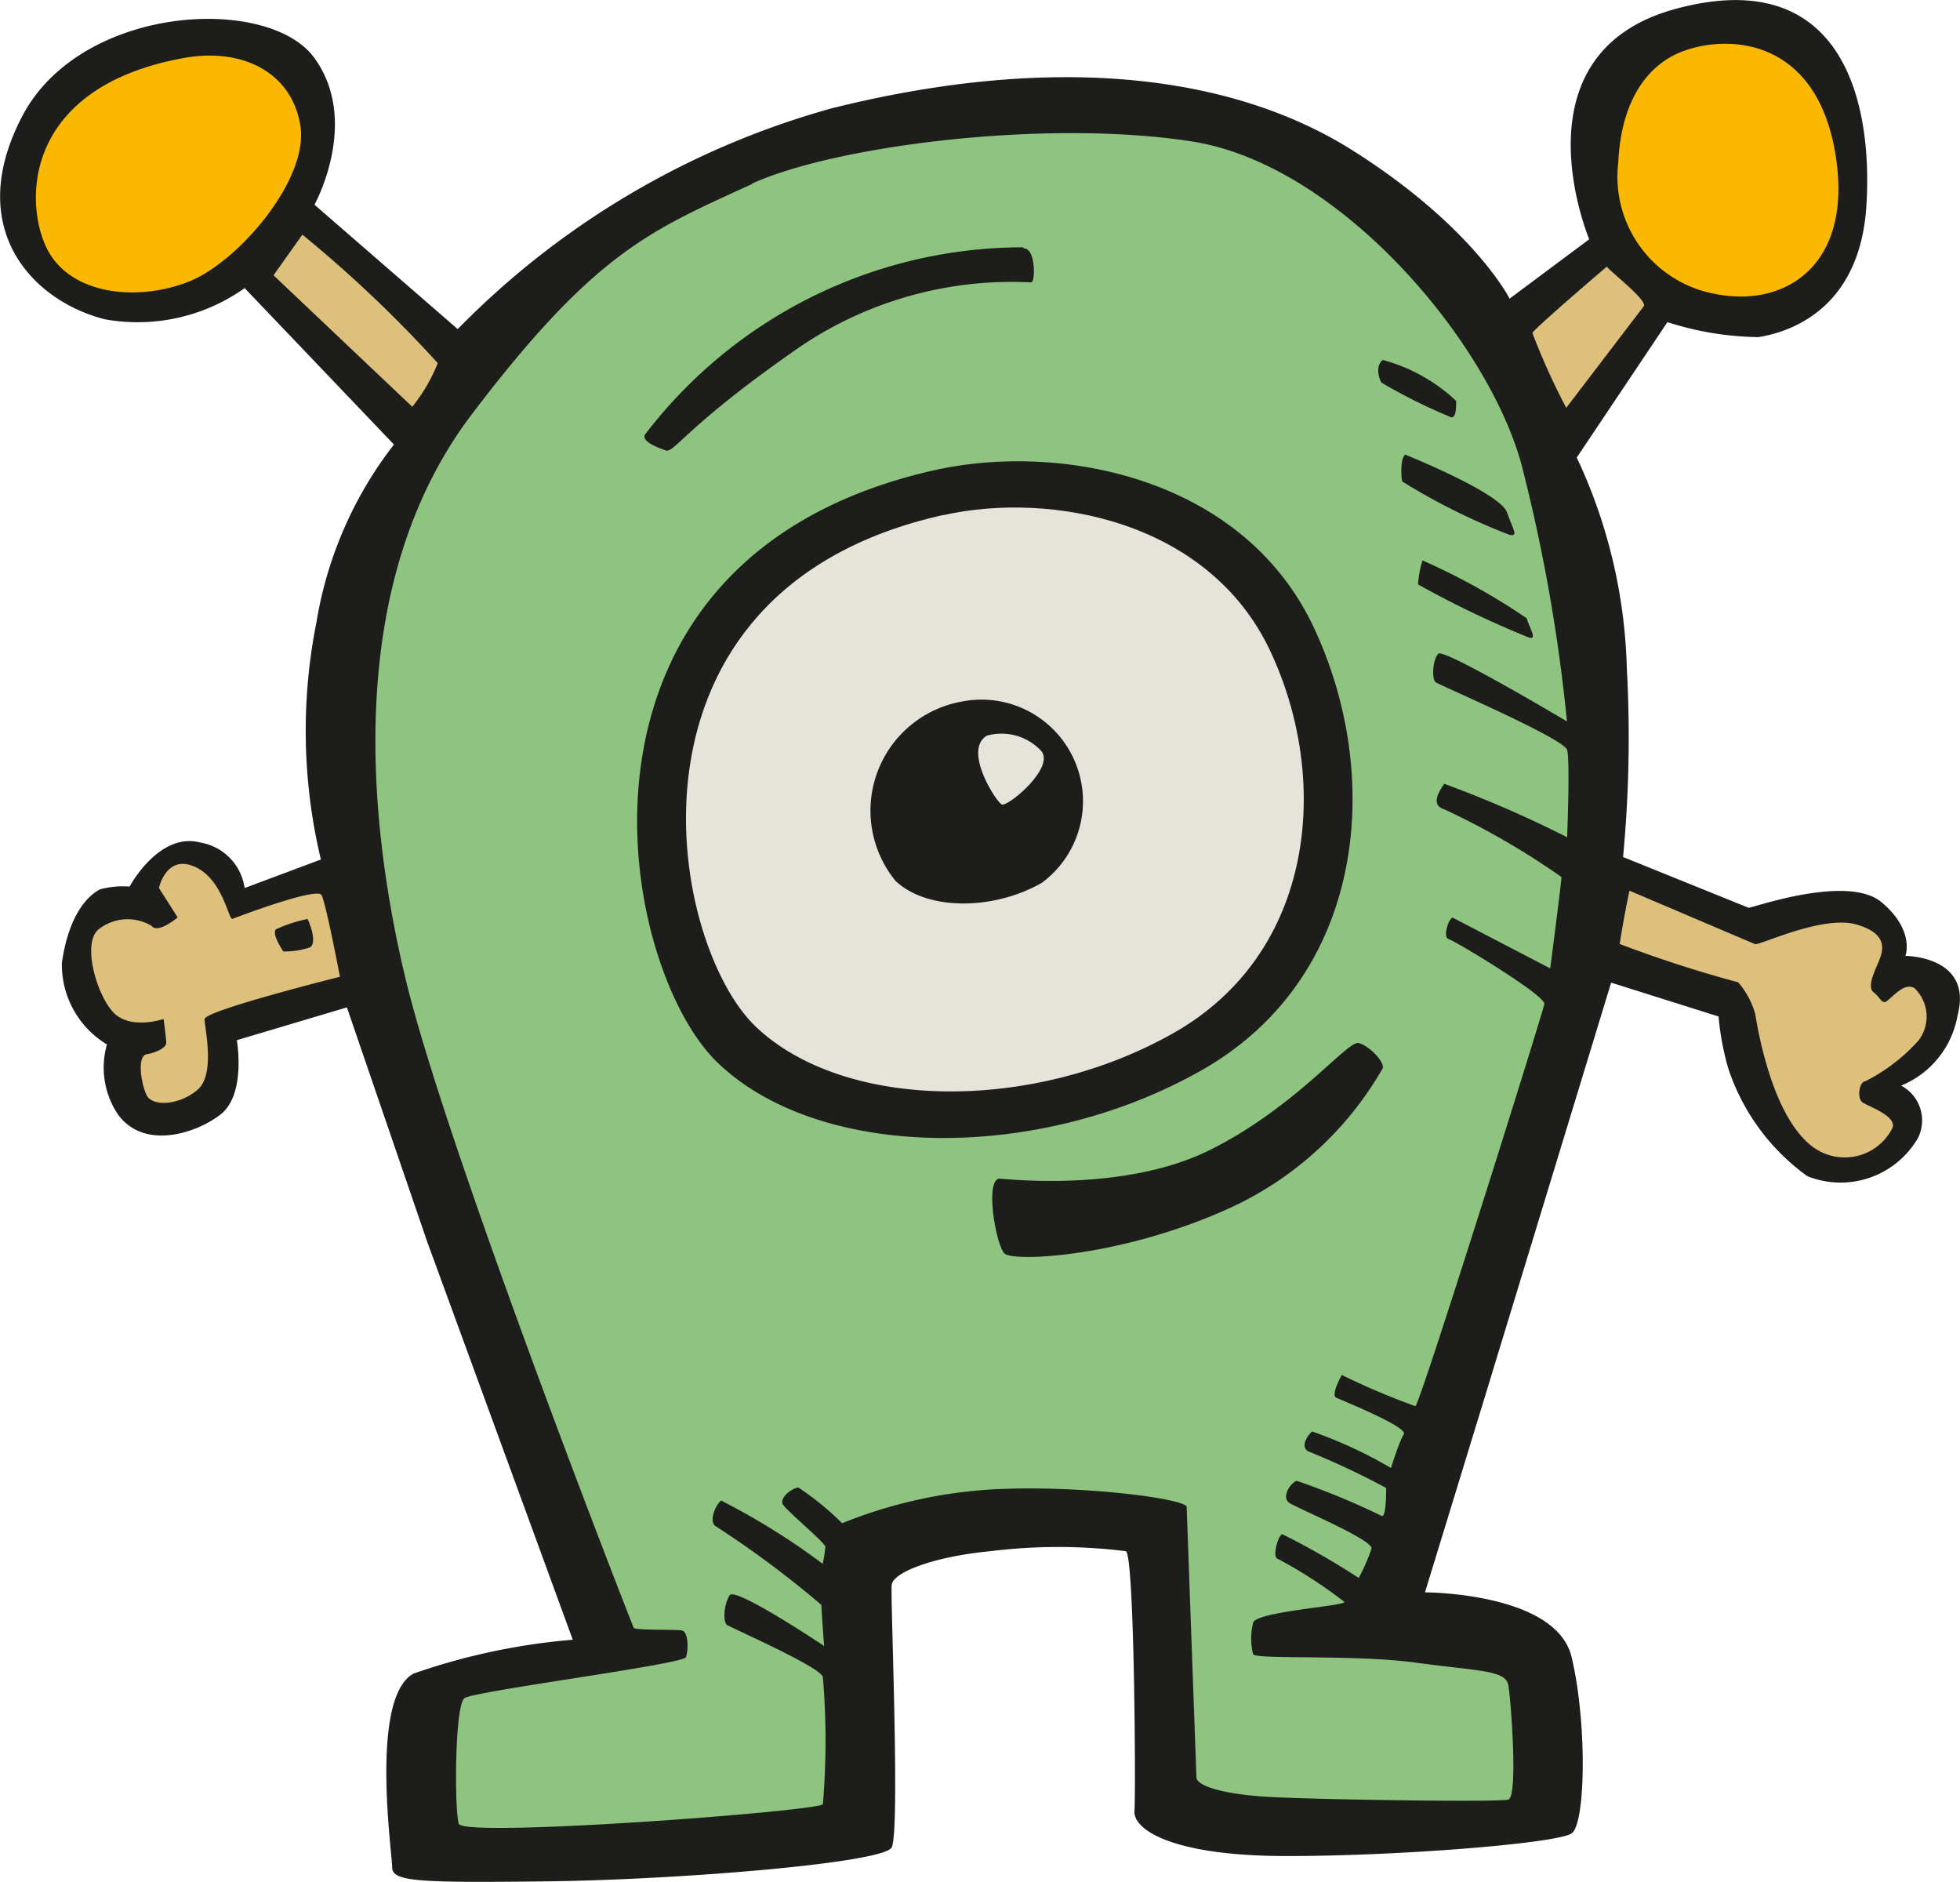 <svg xmlns="http://www.w3.org/2000/svg" width="137.529" height="132.032" viewBox="0 0 11.002 10.563" xmlns:v="https://vecta.io/nano"><path d="M2.569 1.847A4.694 4.694 0 0 1 4.672.607c1.247-.31 2.245-.19 2.922.238s.88.831.88.831l.447-.333S8.482.298 9.409.049s1.105.511 1.068 1.105-.447.713-.606.738a1.732 1.732 0 0 1-.511-.084l-.509.76a2.954 2.954 0 0 1 .281 1.181 7.131 7.131 0 0 1-.021 1.061l.705.285c.023 0 .555-.19.745-.032s.135.302.135.302.38 0 .293.333a.523.523 0 0 1-.317.395.221.221 0 0 1 .095.293.502.502 0 0 1-.622.215 1.215 1.215 0 0 1-.443-.603 1.521 1.521 0 0 1-.055-.293l-.603-.19-.705 2.312-.34 1.11s.736 0 .823.363.08.935 0 .99-.951.127-1.599.127-.863-.15-.855-.253 0-1.435-.048-1.458a3.084 3.084 0 0 0-.76 0c-.317.03-.548.118-.555.19s.048 1.386 0 1.473-1.188.181-1.933.19-.871 0-.871-.08-.127-.951.12-1.086a3.612 3.612 0 0 1 .894-.19L2.398 6.97l-.451-1.316-.618.184s.055.308-.095.42-.428.19-.57 0A.471.471 0 0 1 .6 5.862a.523.523 0 0 1-.253-.458c.04-.278.15-.38.215-.413a.5.5 0 0 1 .165-.015s.165-.31.399-.247a.302.302 0 0 1 .247.255l.428-.16a3.106 3.106 0 0 1-.025-1.331 2.205 2.205 0 0 1 .435-.998l-.838-.878a1.038 1.038 0 0 1-.785.175C.176 1.687-.204 1.277.125.651S1.507-.031 1.765.326s0 .823 0 .823z" fill="#1d1d1b"/><path d="M.997 5.149l-.105-.165s.04-.19.2-.12.19.302.213.293.475-.181.5-.133.103.458.103.458-.76.19-.76.238.063.31-.04.397-.253.095-.285.03-.055-.221 0-.23.11-.038.11-.063-.015-.135-.015-.135-.19.065-.285-.04-.175-.395-.076-.466a.262.262 0 0 1 .293-.017c.036.048.148-.048.148-.048z" fill="#ddc07c"/><path d="M1.725 5.157c.015.025.055.135.015.16a.447.447 0 0 1-.15.023s-.07-.103-.04-.125a.819.819 0 0 1 .175-.057z" fill="#1d1d1b"/><path d="M1.028.326c.329-.061.61.078.658.38s-.348.76-.618.871-.633.087-.783-.143-.2-.935.743-1.108z" fill="#fab900"/><path d="M1.697 1.317a7.081 7.081 0 0 1 .76.721.951.951 0 0 1-.143.245l-.779-.738.162-.228z" fill="#ddc07c"/><path d="M9.472.279c.268-.087.728-.04.831.586s-.285.863-.673.785a.669.669 0 0 1-.546-.738C9.1.564 9.25.349 9.472.279z" fill="#fab900"/><path d="M9.02 1.497c.025.032.23.19.207.222l-.435.57a3.76 3.76 0 0 1-.19-.42c.008-.023.418-.373.418-.373z" fill="#ddc07c"/><path d="M4.22 1.031C4.683.819 5.868.666 6.691.794s1.66 1.116 1.85 1.814a9.555 9.555 0 0 1 .255 1.441s-.69-.411-.722-.38-.038.143-.015.16.721.316.738.38 0 .49 0 .49a6.409 6.409 0 0 0-.69-.3c-.015.023-.087.118 0 .143a4.336 4.336 0 0 1 .658.38c0 .03-.063.513-.063.513l-.548-.285c-.025.008-.055.112-.023.12s.546.317.538.365-.698 2.249-.724 2.257a4.019 4.019 0 0 1-.413-.175s-.063.112-.032.127.405.165.38.205-.072.19-.072.19a2.487 2.487 0 0 0-.443-.205c-.025.023-.065.08-.025.11a4.506 4.506 0 0 1 .441.207c0 .03 0 .158-.023.158a4.234 4.234 0 0 0-.479-.198c-.04.015-.087.095-.04.125s.468.207.46.255a1.013 1.013 0 0 1-.072.165 4.291 4.291 0 0 0-.428-.245c-.023 0-.055.118-.032.135a2.572 2.572 0 0 1 .38.245c0 .023-.506.055-.513.118a.363.363 0 0 0 0 .175c.015.032.57 0 .918.048s.5.04.515.127.055.625 0 .641-1.086 0-1.346-.015-.405-.063-.405-.11l-.055-1.521c-.04-.048-.618-.12-1.086-.095a2.661 2.661 0 0 0-.848.19 1.631 1.631 0 0 0-.245-.2c-.032 0-.11.057-.087.095s.238.215.238.238a.76.76 0 0 1-.015.095 3.876 3.876 0 0 0-.57-.355c-.032.023-.07.118-.032.143a5.559 5.559 0 0 1 .595.443c0 .04.015.23.015.23s-.498-.333-.53-.285-.04.15-.015.167.53.238.538.293a4.268 4.268 0 0 1 0 .713c-.03.04-2.019.19-2.044.11s-.023-.665.032-.705 1.228-.19 1.243-.23.015-.143-.023-.15-.262 0-.27-.015-1.053-2.686-1.283-3.652-.317-2.249.375-3.16 1.002-1.03 1.572-1.291z" fill="#8ec480"/><path d="M5.75 1.395c.063 0 .063.19.038.19a2.12 2.12 0 0 0-1.291.357c-.641.443-.713.603-.76.586s-.133-.048-.118-.087a2.67 2.67 0 0 1 2.123-1.053zm2.011.625c.154.041.296.12.413.23 0 .04 0 .112-.04.087a3.08 3.08 0 0 1-.38-.19c-.017-.032-.032-.095.008-.127zm.128.532s.53.213.57.323.063.135.015.127c-.21-.081-.412-.181-.603-.3-.008-.04-.008-.135.017-.15zm.095.593a3.64 3.64 0 0 1 .586.325c.015.055.07.135 0 .103a5.51 5.51 0 0 1-.61-.293.59.59 0 0 1 .025-.135z" fill="#1d1d1b"/><path d="M9.147 4.999l.705.3c.025.008.38-.165.57-.11s.143.158.125.205-.07.143-.03.175.04.055.063.055.103-.118.167-.078a.221.221 0 0 1 .023.293 1.008 1.008 0 0 1-.3.23c-.032 0-.048.095-.015.118s.205.08.165.15a.3.3 0 0 1-.46.087c-.228-.19-.3-.698-.308-.736a.462.462 0 0 0-.095-.175 6.827 6.827 0 0 1-.665-.215 5.63 5.63 0 0 1 .055-.3z" fill="#ddc07c"/><path d="M5.607 6.615c.03 0 .696.08 1.179-.158s.778-.618.84-.603.15.11.135.143a1.901 1.901 0 0 1-.88.793c-.601.268-1.196.293-1.243.245s-.11-.405-.03-.42zM5.25 2.638c.705-.156 1.726.04 2.123.88s.293 1.964-.625 2.487-2.148.508-2.719-.04-.981-2.834 1.22-3.327z" fill="#1d1d1b"/><path d="M5.296 2.891c.608-.135 1.49.034 1.833.76s.253 1.696-.54 2.146-1.85.437-2.346-.034-.848-2.449 1.053-2.873z" fill="#e6e4da"/><path d="M5.396 3.938a.57.57 0 0 1 .452 1.017c-.278.158-.648.154-.821-.011a.622.622 0 0 1 .369-1.006z" fill="#1d1d1b"/><path d="M5.543 4.128a.304.304 0 0 1 .302.087c.078.095-.19.316-.222.3s-.222-.31-.08-.388z" fill="#e6e4da"/></svg>